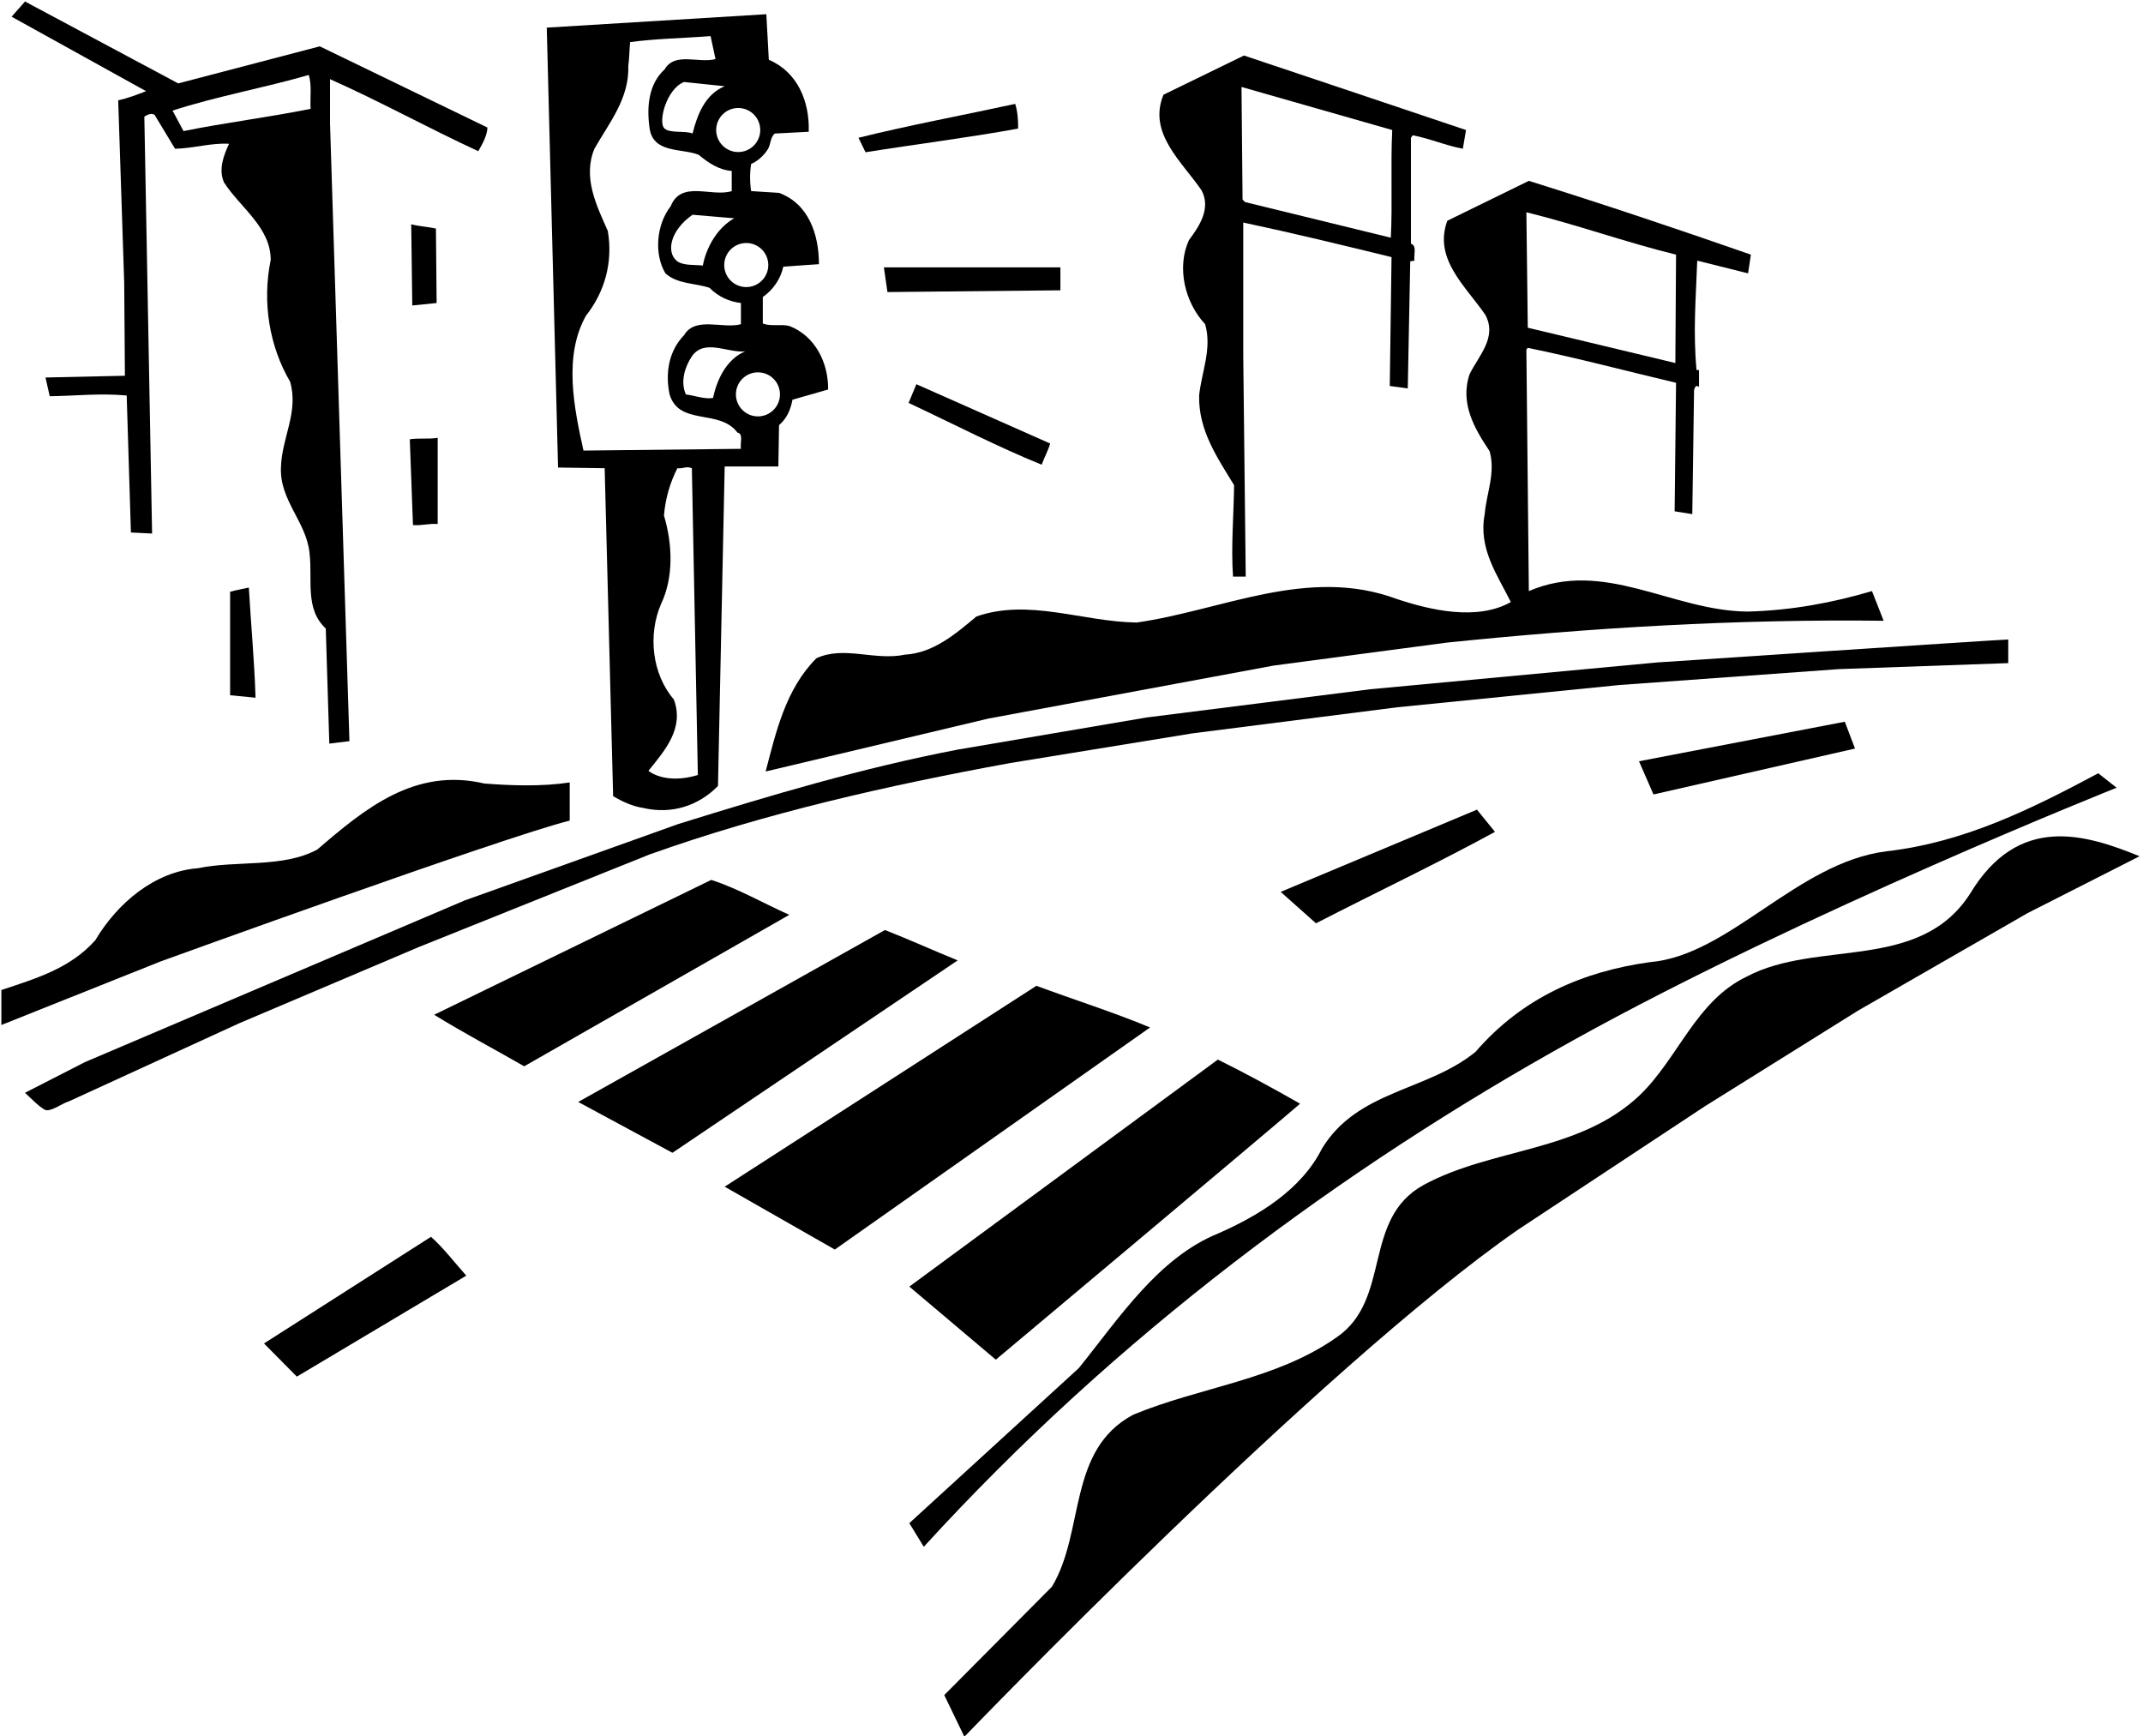 <?xml version="1.0" encoding="UTF-8"?>
<svg xmlns="http://www.w3.org/2000/svg" xmlns:xlink="http://www.w3.org/1999/xlink" width="516pt" height="418pt" viewBox="0 0 516 418" version="1.1">
<g id="surface1">
<path style=" stroke:none;fill-rule:nonzero;fill:rgb(0%,0%,0%);fill-opacity:1;" d="M 245.129 30.965 C 245.215 28.84 244.957 26.629 244.449 25.012 C 231.953 27.73 219.031 30.113 206.707 33.172 L 208.406 36.656 C 220.648 34.703 232.973 33.172 245.129 30.965 "/>
<path style=" stroke:none;fill-rule:nonzero;fill:rgb(0%,0%,0%);fill-opacity:1;" d="M 286.27 57.824 C 283.293 64.367 285.246 72.781 290.18 78.055 C 291.879 83.918 289.328 89.527 288.73 95.223 C 288.562 103.637 293.066 110.098 297.148 116.812 C 297.062 124.121 296.383 131.52 296.895 138.828 L 299.953 138.828 L 299.355 85.785 L 299.355 53.574 C 311.344 56.121 323.242 59.012 335.059 61.902 L 334.633 92.93 L 338.969 93.523 L 339.562 62.922 L 340.582 62.754 C 340.328 61.395 341.262 59.184 339.73 58.672 L 339.73 33.172 L 340.156 32.578 C 344.324 33.344 348.062 35.043 352.227 35.809 L 352.992 31.305 C 352.824 31.219 299.527 13.367 299.527 13.367 L 280.148 22.805 C 276.324 32.066 284.566 38.867 289.328 45.84 C 291.621 50.172 288.816 54.422 286.27 57.824 Z M 335.227 31.305 C 334.805 39.887 335.312 49.238 334.887 57.227 L 299.781 48.645 L 299.188 48.047 L 298.934 20.934 L 335.227 31.305 "/>
<path style=" stroke:none;fill-rule:nonzero;fill:rgb(0%,0%,0%);fill-opacity:1;" d="M 255.328 64.367 L 212.828 64.367 L 213.68 70.316 L 255.328 69.895 L 255.328 64.367 "/>
<path style=" stroke:none;fill-rule:nonzero;fill:rgb(0%,0%,0%);fill-opacity:1;" d="M 184.352 185.746 L 238 173 L 306.668 160.246 L 348.316 154.723 C 382.91 151.152 417.848 149.027 453.547 149.453 L 450.742 142.312 C 441.223 145.117 431.277 146.988 420.738 147.242 C 402.547 147.074 386.312 134.492 368.121 142.312 L 367.527 84.172 L 367.867 83.746 C 379.938 86.215 391.668 89.355 403.566 92.16 L 403.227 123.102 L 407.477 123.781 L 407.902 93.949 C 407.988 93.352 408.41 92.504 409.094 93.184 L 409.094 89.102 L 408.496 89.102 C 407.648 79.668 408.328 72.188 408.668 62.754 L 420.906 65.812 L 421.59 61.309 C 403.824 55.102 386.059 49.152 368.121 43.543 L 348.488 53.148 C 345.09 62.41 352.992 68.957 357.668 75.844 C 360.559 81.281 355.969 85.703 353.844 90.121 C 351.465 97.18 355.117 103.297 358.688 108.652 C 360.133 113.922 357.922 118.684 357.496 123.781 C 355.883 132.113 360.645 138.574 363.785 144.949 C 355.629 149.535 344.406 146.902 336.246 144.184 C 314.91 136.277 294.172 146.988 273.688 149.879 C 260.684 149.707 247.68 144.012 235.098 148.434 C 229.914 152.77 224.727 157.188 217.93 157.613 C 210.531 159.145 203.309 155.402 196.594 158.465 C 189.113 165.941 186.816 176.398 184.352 185.746 Z M 403.566 61.309 L 403.398 87.402 C 391.582 84.598 379.77 81.707 367.867 78.902 L 367.527 51.105 C 379.684 54.082 391.41 58.332 403.566 61.309 "/>
<path style=" stroke:none;fill-rule:nonzero;fill:rgb(0%,0%,0%);fill-opacity:1;" d="M 250.824 111.883 C 251.418 110.184 252.352 108.566 252.863 106.781 L 220.648 92.504 L 218.777 97.008 C 229.488 102.023 240.113 107.547 250.824 111.883 "/>
<path style=" stroke:none;fill-rule:nonzero;fill:rgb(0%,0%,0%);fill-opacity:1;" d="M 145.594 112.73 L 147.633 191.699 C 149.844 192.973 152.137 194.078 154.773 194.504 C 161.656 196.117 168.117 194.078 172.879 189.23 L 174.492 112.309 L 187.414 112.309 L 187.582 102.363 C 189.539 100.66 190.387 98.535 190.812 96.242 L 199.398 93.777 C 199.48 87.316 196.254 80.855 190.047 78.477 C 188.008 77.969 185.543 78.648 183.672 77.883 L 183.672 71.508 C 186.137 69.809 188.008 67.09 188.602 64.199 L 197.188 63.602 C 197.188 56.465 194.723 49.066 187.582 46.434 L 180.867 46.008 C 180.527 43.969 180.527 41.504 180.867 39.465 C 182.312 38.867 183.758 37.594 184.691 36.23 C 185.629 35.043 185.371 33.09 186.562 32.152 L 194.723 31.727 C 194.977 24.504 192.09 17.363 185.117 14.387 L 184.523 3.422 L 131.652 6.652 L 134.371 112.562 Z M 156.133 185.578 C 160.129 180.648 164.805 175.293 162.254 168.406 C 156.98 162.285 155.965 152.77 159.191 145.371 C 162.254 138.91 161.914 130.922 159.871 124.121 C 160.215 120.043 161.316 116.219 163.102 112.73 C 164.633 112.902 165.145 112.137 166.59 112.73 L 168.031 186.598 C 160 189 156.133 185.578 156.133 185.578 Z M 187.805 94.945 C 187.805 97.875 185.43 100.25 182.5 100.25 C 179.57 100.25 177.195 97.875 177.195 94.945 C 177.195 92.02 179.57 89.645 182.5 89.645 C 185.43 89.645 187.805 92.02 187.805 94.945 Z M 171.688 95.816 C 169.648 96.156 167.27 95.223 165.145 94.969 C 163.781 91.906 164.887 88.34 166.59 85.785 C 169.648 81.453 175.172 85.023 179.422 84.598 C 174.918 86.469 172.621 91.398 171.688 95.816 Z M 184.992 63.812 C 184.992 66.742 182.617 69.117 179.688 69.117 C 176.758 69.117 174.383 66.742 174.383 63.812 C 174.383 60.883 176.758 58.508 179.688 58.508 C 182.617 58.508 184.992 60.883 184.992 63.812 Z M 169.223 63.941 C 167.566 63.688 164.426 64.055 162.922 62.781 C 160.359 60.613 161.426 55.406 166.758 51.703 L 176.789 52.555 C 172.707 54.848 170.074 59.523 169.223 63.941 Z M 183.055 31.305 C 183.055 34.23 180.68 36.605 177.75 36.605 C 174.82 36.605 172.445 34.23 172.445 31.305 C 172.445 28.375 174.82 26 177.75 26 C 180.68 26 183.055 28.375 183.055 31.305 Z M 166.758 32.152 C 164.977 31.383 161.453 32.184 160.012 30.945 C 158.371 29.531 160.422 21.395 164.719 19.742 L 174.492 20.762 C 169.73 22.719 167.863 27.73 166.758 32.152 Z M 141.09 76.012 C 145.594 70.316 147.633 63.18 146.355 55.613 C 143.723 49.66 140.238 42.777 143.129 35.809 C 146.699 29.52 151.543 23.738 151.289 15.832 C 151.543 13.965 151.543 12.008 151.715 10.137 C 158.004 9.285 164.633 9.203 171.094 8.691 L 172.281 14.219 C 168.289 15.324 162.508 12.434 160.043 16.684 C 156.133 20.254 155.707 25.777 156.387 30.707 C 157.152 36.996 164.039 35.637 168.203 37.254 C 170.582 39.207 173.047 40.906 176.191 41.16 L 176.191 46.008 C 171.348 47.535 164.039 43.285 161.488 49.66 C 158.09 53.996 157.406 61.055 160.215 65.812 C 163.188 68.449 167.27 68.105 170.84 69.297 C 172.965 71.422 175.512 72.613 178.402 72.953 L 178.402 78.055 C 173.98 79.242 167.438 76.098 164.719 80.688 C 161.062 84.43 160.129 89.781 161.23 94.969 C 163.527 102.617 173.305 98.367 177.555 104.148 C 179.082 104.402 178.148 106.699 178.402 108.059 L 140.492 108.48 C 138.199 98.113 135.648 85.703 141.09 76.012 "/>
<path style=" stroke:none;fill-rule:nonzero;fill:rgb(0%,0%,0%);fill-opacity:1;" d="M 474.371 215.156 C 462.219 234.113 437.566 226.121 420.566 235.133 C 408.328 240.996 404.16 254.684 394.812 263.691 C 380.277 277.465 359.453 276.273 342.793 285.281 C 327.832 293.527 335.227 312.824 321.797 322.004 C 307.18 332.285 288.988 333.902 272.84 340.617 C 256.941 349.117 261.277 368.754 253.289 382.012 L 227.363 408.105 L 232.207 418.137 C 232.207 418.137 317.719 329.227 365.488 296.078 L 410.535 266.328 L 447.43 243.293 L 488.227 219.832 L 515.172 206.148 C 502.02 200.789 485.969 195.914 474.371 215.156 "/>
<path style=" stroke:none;fill-rule:nonzero;fill:rgb(0%,0%,0%);fill-opacity:1;" d="M 359.965 200.281 L 355.629 194.93 L 308.367 214.73 L 316.867 222.297 C 331.23 214.902 345.938 207.934 359.965 200.281 "/>
<path style=" stroke:none;fill-rule:nonzero;fill:rgb(0%,0%,0%);fill-opacity:1;" d="M 218.949 309.762 L 239.773 327.355 C 239.773 327.355 305.477 272.277 313.043 265.73 C 306.496 261.992 299.953 258.422 293.238 255.105 L 218.949 309.762 "/>
<path style=" stroke:none;fill-rule:nonzero;fill:rgb(0%,0%,0%);fill-opacity:1;" d="M 103.773 297.777 L 63.566 323.449 L 71.473 331.438 L 112.273 307.129 C 109.469 303.98 106.746 300.41 103.773 297.777 "/>
<path style=" stroke:none;fill-rule:nonzero;fill:rgb(0%,0%,0%);fill-opacity:1;" d="M 378.938 250.387 C 434.691 219.453 509.648 189.656 509.648 189.656 L 505.227 186.172 C 489.16 194.758 472.93 202.832 454.227 204.957 C 432.637 207.68 416.5 230 397.277 231.648 C 381.215 233.855 366.594 240.148 355.285 253.238 C 343.645 262.758 326.898 262.418 318.312 276.527 C 313.297 286.559 302.844 292.762 293.406 296.93 C 278.871 302.793 269.438 317.41 259.746 329.398 L 218.949 366.715 L 222.434 372.406 C 268.738 321.68 322.781 281.535 378.938 250.387 "/>
<path style=" stroke:none;fill-rule:nonzero;fill:rgb(0%,0%,0%);fill-opacity:1;" d="M 213.082 223.91 L 139.219 265.309 L 161.914 277.547 L 230.594 231.223 C 224.727 228.844 218.949 226.207 213.082 223.91 "/>
<path style=" stroke:none;fill-rule:nonzero;fill:rgb(0%,0%,0%);fill-opacity:1;" d="M 249.547 237.344 L 174.492 285.707 L 201.012 300.84 L 276.918 247.371 C 268.16 243.719 258.727 240.742 249.547 237.344 "/>
<path style=" stroke:none;fill-rule:nonzero;fill:rgb(0%,0%,0%);fill-opacity:1;" d="M 171.262 211.844 L 104.539 244.312 C 111.68 248.73 118.988 252.559 126.215 256.723 L 190.047 220.258 C 183.758 217.453 177.809 213.969 171.262 211.844 "/>
<path style=" stroke:none;fill-rule:nonzero;fill:rgb(0%,0%,0%);fill-opacity:1;" d="M 104.965 55.02 C 103.008 54.594 100.969 54.508 99.012 53.996 L 99.27 73.547 L 105.133 72.953 L 104.965 55.02 "/>
<path style=" stroke:none;fill-rule:nonzero;fill:rgb(0%,0%,0%);fill-opacity:1;" d="M 99.438 126.418 C 101.562 126.59 103.262 125.992 105.387 126.16 L 105.387 105.422 C 103.262 105.762 100.797 105.422 98.672 105.762 L 99.438 126.418 "/>
<path style=" stroke:none;fill-rule:nonzero;fill:rgb(0%,0%,0%);fill-opacity:1;" d="M 28.461 24.16 L 29.906 68.023 L 30.078 90.465 L 10.953 90.887 L 11.973 95.395 C 18.348 95.309 24.043 94.629 30.504 95.223 L 31.523 128.203 L 36.621 128.457 L 34.754 28.074 C 35.434 27.648 36.453 27.137 37.219 27.648 L 42.148 35.809 C 46.652 35.723 50.816 34.363 55.152 34.617 C 53.879 37.34 52.52 40.824 53.965 43.969 C 57.957 50.09 65.184 54.762 65.184 62.582 C 63.059 72.867 64.926 83.492 69.855 91.906 C 71.98 99.219 67.816 105.422 67.648 112.562 C 67.309 120.469 73.77 125.652 74.531 133.133 C 75.297 139.68 73.344 146.562 78.441 151.324 L 79.293 179.031 L 84.137 178.438 L 79.465 29.688 L 79.465 19.062 C 91.531 24.418 103.18 30.879 115.164 36.402 C 116.184 34.617 117.289 32.66 117.371 30.707 L 76.996 11.156 L 42.914 20.082 L 6.023 0.363 L 2.793 4.02 L 35.176 21.953 C 32.969 22.805 30.758 23.652 28.461 24.16 Z M 74.363 18.043 C 75.129 20.762 74.617 23.227 74.789 26.203 C 64.672 28.242 54.301 29.52 44.188 31.559 L 41.551 26.629 C 52.008 23.227 63.48 21.188 74.363 18.043 "/>
<path style=" stroke:none;fill-rule:nonzero;fill:rgb(0%,0%,0%);fill-opacity:1;" d="M 137.18 197.562 L 137.18 188.383 C 130.465 189.402 123.152 189.148 116.605 188.637 C 99.863 184.727 87.879 194.672 76.402 204.531 C 68.074 209.035 57.023 207.082 47.672 209.035 C 37.301 209.805 28.293 217.367 22.938 226.379 C 16.816 233.262 8.402 235.645 0.328 238.363 L 0.328 246.777 L 38.664 231.477 C 38.664 231.477 120.688 201.727 137.18 197.562 "/>
<path style=" stroke:none;fill-rule:nonzero;fill:rgb(0%,0%,0%);fill-opacity:1;" d="M 156.387 205.723 C 184.27 195.777 213.508 189.148 243.258 183.707 L 287.117 176.566 L 336.504 170.277 L 389.969 164.922 L 442.754 161.098 L 483.555 159.652 L 483.555 153.957 C 479.473 154.129 399.148 159.48 399.148 159.48 L 329.957 165.941 L 276.066 172.742 L 230.594 180.477 C 207.559 184.898 185.371 191.527 163.273 198.41 L 111.934 216.773 L 20.473 255.703 L 6.023 263.098 C 6.789 263.777 10.234 267.383 11.324 267.32 C 13.02 267.227 14.836 265.707 16.648 265.137 L 57.617 246.352 L 100.883 227.992 L 156.387 205.723 "/>
<path style=" stroke:none;fill-rule:nonzero;fill:rgb(0%,0%,0%);fill-opacity:1;" d="M 398.129 191.273 L 446.66 180.223 L 444.199 173.762 L 394.645 183.281 L 398.129 191.273 "/>
<path style=" stroke:none;fill-rule:nonzero;fill:rgb(0%,0%,0%);fill-opacity:1;" d="M 55.406 167.387 L 61.527 167.98 C 61.273 159.312 60.422 150.305 59.914 141.465 C 58.383 141.805 56.852 142.059 55.406 142.48 L 55.406 167.387 "/>
</g>
</svg>
